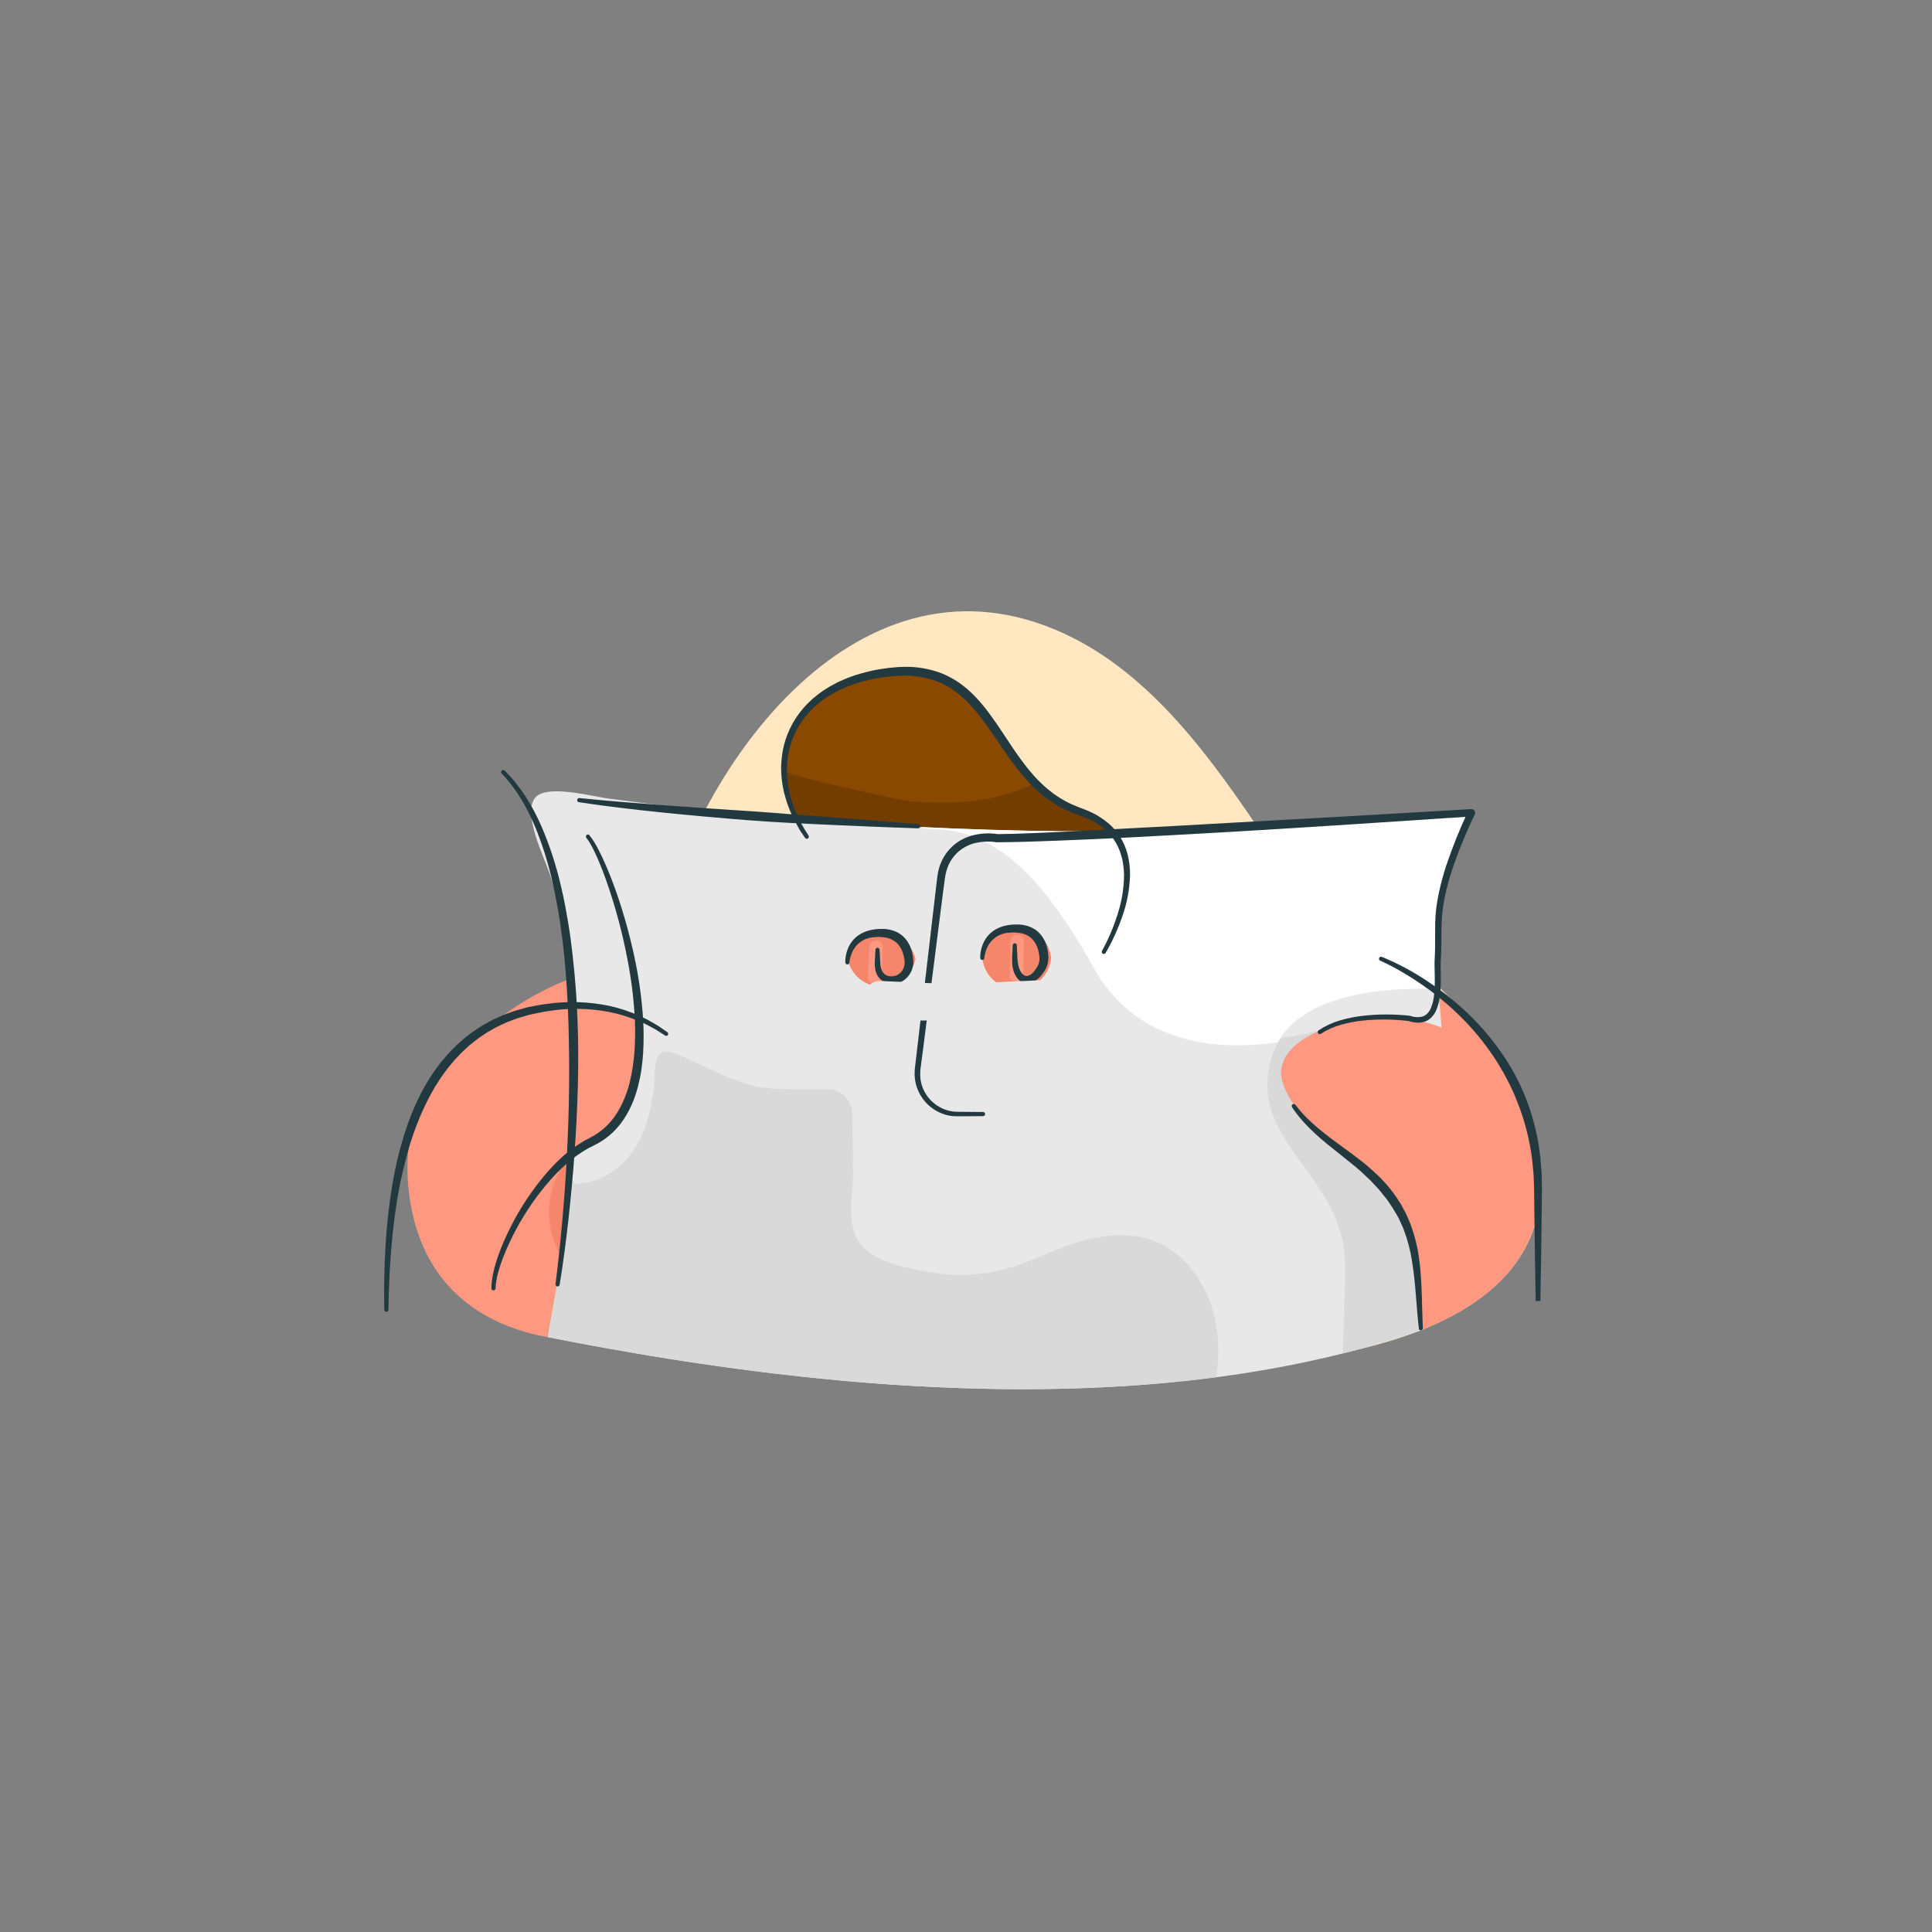 <?xml version="1.0" encoding="UTF-8"?>
<svg xmlns="http://www.w3.org/2000/svg" xmlns:xlink="http://www.w3.org/1999/xlink" width="375pt" height="375pt" viewBox="0 0 375 375" version="1.2">
<rect x="0" y="0" width="375" height="375" fill="#808080" stroke="none"/>
<defs>
<clipPath id="clip1">
  <path d="M 74.551 194 L 130 194 L 130 255 L 74.551 255 Z M 74.551 194 "/>
</clipPath>
</defs>
<g id="surface1">
<path style=" stroke:none;fill-rule:nonzero;fill:rgb(100%,59.61%,50.2%);fill-opacity:1;" d="M 90.047 203.238 C 90.047 203.238 105.637 188.148 120.184 188.148 L 120.699 198.543 Z M 90.047 203.238 "/>
<path style=" stroke:none;fill-rule:nonzero;fill:rgb(100%,90.59%,76.079%);fill-opacity:1;" d="M 295.805 242.684 C 291.961 249.496 284.996 254.492 276.121 258.062 C 275.004 258.508 273.859 258.938 272.688 259.34 C 263.984 262.34 253.75 264.156 242.957 265.109 C 236.922 265.648 230.715 265.91 224.5 265.965 L 223.324 265.965 L 223.281 265.934 C 223.246 265.914 223.215 265.895 223.176 265.879 C 223.02 265.812 222.855 265.793 222.684 265.82 C 222.66 265.82 222.637 265.805 222.613 265.82 C 222.488 265.848 222.371 265.945 222.262 265.945 C 199.371 265.945 174.355 270.293 152.531 261.234 C 123.438 249.148 121.453 208.211 127.625 181.656 C 135.469 147.871 167.102 104.691 206.617 123.008 C 223.691 130.93 235.41 147.613 245.586 162.77 C 253.609 174.703 267.734 180.945 278.129 190.492 C 288.145 199.676 295.324 209.496 297.961 220.371 C 300.152 229.383 299.168 236.727 295.805 242.684 Z M 295.805 242.684 "/>
<path style=" stroke:none;fill-rule:nonzero;fill:rgb(54.12%,28.629%,0%);fill-opacity:1;" d="M 214.531 184.113 L 148.66 184.113 L 148.66 158.551 C 151.004 158.703 153.055 158.844 155.176 158.996 C 153.461 156.074 152.508 152.922 152.32 149.535 C 151.969 141.348 157.008 132.816 172.656 130.469 C 189.648 127.906 192.027 142.891 201.078 152.055 C 203.496 154.555 206.352 156.359 209.648 157.473 C 225.398 162.801 216.344 180.887 214.531 184.113 Z M 214.531 184.113 "/>
<path style=" stroke:none;fill-rule:nonzero;fill:rgb(96.078%,52.55%,41.959%);fill-opacity:1;" d="M 89.527 229.254 L 135.125 206.621 L 116.027 255.789 Z M 89.527 229.254 "/>
<path style=" stroke:none;fill-rule:nonzero;fill:rgb(96.078%,52.55%,41.959%);fill-opacity:1;" d="M 204.051 186.004 C 204.008 186.414 203.926 186.82 203.809 187.215 C 203.691 187.609 203.539 187.992 203.352 188.359 C 203.164 188.727 202.941 189.074 202.691 189.402 C 202.441 189.73 202.16 190.031 201.855 190.309 C 201.547 190.582 201.219 190.828 200.867 191.043 C 200.516 191.258 200.148 191.441 199.762 191.59 C 199.379 191.738 198.98 191.848 198.578 191.922 C 198.172 192 197.762 192.035 197.352 192.035 C 196.938 192.035 196.527 192 196.121 191.922 C 195.719 191.848 195.32 191.738 194.938 191.59 C 194.551 191.441 194.184 191.258 193.832 191.043 C 193.48 190.828 193.152 190.582 192.844 190.309 C 192.539 190.031 192.258 189.73 192.008 189.402 C 191.758 189.074 191.535 188.727 191.348 188.359 C 191.16 187.992 191.008 187.609 190.891 187.215 C 190.773 186.82 190.691 186.414 190.648 186.004 C 190.691 185.594 190.773 185.191 190.891 184.797 C 191.008 184.398 191.16 184.02 191.348 183.652 C 191.535 183.285 191.758 182.938 192.008 182.609 C 192.258 182.281 192.539 181.98 192.844 181.703 C 193.152 181.426 193.48 181.184 193.832 180.965 C 194.184 180.75 194.551 180.57 194.938 180.422 C 195.32 180.273 195.719 180.16 196.121 180.086 C 196.527 180.012 196.938 179.973 197.352 179.973 C 197.762 179.973 198.172 180.012 198.578 180.086 C 198.98 180.16 199.379 180.273 199.762 180.422 C 200.148 180.57 200.516 180.75 200.867 180.965 C 201.219 181.184 201.547 181.426 201.855 181.703 C 202.16 181.98 202.441 182.281 202.691 182.609 C 202.941 182.938 203.164 183.285 203.352 183.652 C 203.539 184.02 203.691 184.398 203.809 184.797 C 203.926 185.191 204.008 185.594 204.051 186.004 Z M 204.051 186.004 "/>
<path style=" stroke:none;fill-rule:nonzero;fill:rgb(100%,59.61%,50.2%);fill-opacity:1;" d="M 293.352 209.027 C 287.832 198.586 278.113 191.766 272.609 188.77 C 271.145 187.973 269.824 190.215 271.297 191.016 C 276.637 193.914 277.609 201.434 281.789 205.844 C 282.945 207.051 294.133 210.512 293.352 209.027 Z M 293.352 209.027 "/>
<path style=" stroke:none;fill-rule:nonzero;fill:rgb(45.099%,23.92%,0%);fill-opacity:1;" d="M 148.531 165.59 C 153.332 168.23 159.211 167.105 164.684 166.727 C 171.184 166.273 177.699 167.02 184.195 167.516 C 191.883 168.105 199.59 168.398 207.297 168.609 C 210.141 168.684 213.094 168.73 215.676 167.547 C 216.398 167.219 217.109 166.762 217.473 166.055 C 218.059 164.934 217.57 163.539 216.848 162.5 C 213.434 157.602 205.91 157.383 201.992 152.875 C 201.773 152.555 201.48 152.328 201.113 152.199 C 200.754 152.164 200.418 152.238 200.105 152.422 C 192.766 155.742 184.445 156.277 176.523 155.48 C 174.301 155.258 152.156 150.402 152.438 149.633 C 151.535 152.125 153.785 156.766 155.008 158.961 L 148.461 158.559 L 148.504 165.578 Z M 148.531 165.59 "/>
<path style=" stroke:none;fill-rule:nonzero;fill:rgb(90.979%,90.979%,90.979%);fill-opacity:1;" d="M 278.684 199.422 C 278.617 196.738 278.57 194.062 278.574 191.402 C 278.598 179.652 279.664 168.207 284.926 157.816 C 249.605 161.352 214.219 162.254 178.762 160.531 C 158.445 159.555 138.191 157.707 117.992 154.984 C 117.02 154.852 115.355 154.496 113.516 154.18 C 109.855 153.547 105.43 153.062 103.934 154.766 C 101.297 157.762 105.625 166.445 106.688 169.555 C 110.324 180.23 111.914 191.266 112.207 202.477 C 112.707 221.391 109.52 240.754 106.293 259.523 L 108.367 259.934 L 110.387 260.324 C 112.824 260.797 115.285 261.254 117.77 261.699 L 119.43 261.992 C 121.148 262.301 122.879 262.598 124.617 262.891 L 126.121 263.141 C 131.121 263.977 136.172 264.742 141.277 265.441 L 141.711 265.5 L 143.141 265.695 C 145.438 266.004 147.738 266.297 150.043 266.574 C 153.508 266.992 156.984 267.367 160.473 267.707 C 165.629 268.211 170.805 268.621 176 268.938 C 179.621 269.156 183.242 269.328 186.863 269.445 C 203.504 269.992 220.094 269.422 236.105 267.32 C 240.605 266.734 245.062 266.016 249.465 265.168 C 253.227 264.445 256.945 263.625 260.617 262.711 C 265.996 261.367 271.258 259.797 276.41 258.004 C 275.191 254.016 276.156 250.109 277.504 246.191 C 278.066 244.539 278.699 242.887 279.262 241.223 C 282.625 231.328 281 221.539 279.715 211.312 C 279.168 207.367 278.824 203.406 278.684 199.422 Z M 197.348 193.613 C 196.906 193.617 196.465 193.57 196.031 193.484 C 195.598 193.398 195.172 193.27 194.762 193.102 C 194.355 192.93 193.965 192.723 193.594 192.477 C 193.227 192.23 192.887 191.949 192.57 191.633 C 192.258 191.32 191.977 190.98 191.73 190.609 C 191.484 190.238 191.277 189.852 191.105 189.438 C 190.938 189.027 190.809 188.605 190.723 188.172 C 190.637 187.734 190.594 187.293 190.594 186.852 C 190.594 186.566 190.613 186.285 190.648 186.004 C 190.691 185.594 190.773 185.191 190.891 184.797 C 191.008 184.398 191.16 184.02 191.348 183.652 C 191.535 183.285 191.758 182.938 192.008 182.609 C 192.258 182.281 192.539 181.98 192.844 181.703 C 193.152 181.426 193.48 181.184 193.832 180.965 C 194.184 180.75 194.551 180.57 194.938 180.422 C 195.32 180.273 195.719 180.16 196.121 180.086 C 196.527 180.012 196.938 179.973 197.352 179.973 C 197.762 179.973 198.172 180.012 198.578 180.086 C 198.98 180.16 199.379 180.273 199.762 180.422 C 200.148 180.57 200.516 180.75 200.867 180.965 C 201.219 181.184 201.547 181.426 201.855 181.703 C 202.16 181.98 202.441 182.281 202.691 182.609 C 202.941 182.938 203.164 183.285 203.352 183.652 C 203.539 184.02 203.691 184.398 203.809 184.797 C 203.926 185.191 204.008 185.594 204.051 186.004 C 204.086 186.285 204.105 186.566 204.105 186.852 C 204.105 187.293 204.062 187.734 203.977 188.172 C 203.891 188.605 203.762 189.027 203.594 189.438 C 203.422 189.852 203.215 190.238 202.969 190.609 C 202.723 190.98 202.441 191.32 202.129 191.633 C 201.812 191.949 201.473 192.23 201.105 192.477 C 200.734 192.723 200.344 192.93 199.938 193.102 C 199.527 193.27 199.102 193.398 198.668 193.484 C 198.234 193.57 197.793 193.617 197.348 193.613 Z M 197.348 193.613 "/>
<path style=" stroke:none;fill-rule:nonzero;fill:rgb(85.1%,85.1%,85.1%);fill-opacity:1;" d="M 236.098 267.316 C 220.082 269.422 203.492 269.992 186.855 269.445 C 183.234 269.324 179.609 269.156 175.984 268.934 C 170.801 268.621 165.652 268.207 160.457 267.703 C 157.078 267.363 153.496 266.984 150.031 266.57 C 147.727 266.297 145.426 266.004 143.137 265.691 L 141.703 265.5 L 141.273 265.441 C 136.176 264.738 131.121 263.973 126.117 263.141 L 124.613 262.887 C 122.875 262.598 121.148 262.297 119.426 261.988 L 117.766 261.695 C 115.285 261.254 112.824 260.793 110.383 260.316 L 108.363 259.926 L 106.289 259.512 C 109.512 240.738 112.703 221.375 112.203 202.465 L 120.453 199.191 C 118.848 198.152 120.383 195.566 122.082 196.551 C 126.281 198.965 130.273 201.68 134.059 204.703 C 136.695 206.848 139.812 208.285 142.965 209.656 C 146.551 211.219 149.703 211.395 153.512 211.395 L 160.664 211.395 C 160.977 211.398 161.289 211.434 161.594 211.5 C 161.902 211.562 162.203 211.656 162.492 211.781 C 162.781 211.902 163.055 212.055 163.316 212.23 C 163.574 212.406 163.816 212.605 164.035 212.832 C 164.258 213.055 164.457 213.297 164.629 213.559 C 164.805 213.82 164.953 214.098 165.074 214.387 C 165.195 214.676 165.285 214.977 165.348 215.285 C 165.414 215.594 165.445 215.902 165.449 216.219 C 165.488 220.078 165.531 223.977 165.57 227.832 C 165.613 231.977 164.133 237.355 166.785 241.109 C 169.695 245.215 176.773 246.301 181.371 247.059 C 188.383 248.219 195.047 246.871 201.477 244.07 C 207.656 241.379 214.492 238.773 221.375 240.109 C 228.762 241.547 233.762 248.047 235.59 255.043 C 236.641 259.102 236.645 263.223 236.098 267.316 Z M 236.098 267.316 "/>
<path style=" stroke:none;fill-rule:nonzero;fill:rgb(100%,100%,100%);fill-opacity:1;" d="M 278.684 199.422 C 278.824 203.406 279.168 207.375 279.711 211.324 L 254.844 200.762 C 251.855 201.66 248.805 202.27 245.699 202.59 C 235.832 203.668 220.445 202.59 212.281 187.836 C 199.648 165.016 189.766 160.891 180.152 160.891 C 179.652 160.914 179.188 160.797 178.762 160.535 C 214.219 162.258 249.605 161.352 284.926 157.82 C 279.652 168.211 278.598 179.652 278.574 191.406 C 278.574 192.125 278.574 192.844 278.574 193.562 C 278.574 194.215 278.582 194.863 278.598 195.512 C 278.598 196.164 278.617 196.816 278.633 197.469 C 278.648 198.117 278.668 198.762 278.684 199.422 Z M 278.684 199.422 "/>
<path style=" stroke:none;fill-rule:nonzero;fill:rgb(90.979%,90.979%,90.979%);fill-opacity:1;" d="M 204.105 186.852 C 204.098 187.289 204.047 187.723 203.953 188.148 C 203.859 188.578 203.727 188.992 203.551 189.395 C 203.379 189.797 203.168 190.18 202.918 190.539 C 202.672 190.902 202.391 191.234 202.078 191.543 C 201.766 191.848 201.426 192.121 201.062 192.363 C 200.695 192.605 200.309 192.809 199.902 192.973 C 199.5 193.137 199.082 193.262 198.652 193.348 C 198.223 193.434 197.789 193.473 197.352 193.473 C 196.914 193.473 196.48 193.434 196.051 193.348 C 195.621 193.262 195.203 193.137 194.797 192.973 C 194.395 192.809 194.008 192.605 193.641 192.363 C 193.277 192.121 192.938 191.848 192.625 191.543 C 192.312 191.234 192.031 190.902 191.781 190.539 C 191.535 190.18 191.324 189.797 191.148 189.395 C 190.977 188.992 190.844 188.578 190.75 188.148 C 190.656 187.723 190.605 187.289 190.598 186.852 C 190.598 186.566 190.613 186.285 190.652 186.004 C 190.695 186.414 190.777 186.82 190.895 187.215 C 191.012 187.609 191.164 187.992 191.352 188.359 C 191.539 188.727 191.758 189.074 192.012 189.402 C 192.262 189.73 192.539 190.031 192.848 190.309 C 193.152 190.582 193.484 190.828 193.836 191.043 C 194.188 191.258 194.555 191.441 194.941 191.59 C 195.324 191.738 195.719 191.848 196.125 191.922 C 196.531 192 196.941 192.035 197.352 192.035 C 197.766 192.035 198.172 192 198.578 191.922 C 198.984 191.848 199.379 191.738 199.766 191.59 C 200.148 191.441 200.52 191.258 200.871 191.043 C 201.223 190.828 201.551 190.582 201.859 190.309 C 202.164 190.031 202.441 189.73 202.695 189.402 C 202.945 189.074 203.164 188.727 203.352 188.359 C 203.539 187.992 203.695 187.609 203.812 187.215 C 203.93 186.82 204.008 186.414 204.055 186.004 C 204.09 186.285 204.105 186.566 204.105 186.852 Z M 204.105 186.852 "/>
<path style=" stroke:none;fill-rule:nonzero;fill:rgb(96.078%,52.55%,41.959%);fill-opacity:1;" d="M 177.711 186.203 C 177.547 186.957 177.262 187.664 176.859 188.32 C 176.453 188.98 175.949 189.551 175.352 190.035 C 174.75 190.52 174.086 190.891 173.359 191.148 C 172.629 191.406 171.879 191.535 171.109 191.535 C 170.336 191.535 169.586 191.406 168.859 191.148 C 168.133 190.891 167.469 190.52 166.867 190.035 C 166.266 189.551 165.766 188.98 165.359 188.32 C 164.953 187.664 164.672 186.957 164.508 186.203 C 164.672 185.445 164.953 184.738 165.359 184.082 C 165.766 183.426 166.266 182.852 166.867 182.367 C 167.469 181.883 168.133 181.512 168.859 181.254 C 169.586 180.996 170.336 180.867 171.109 180.867 C 171.879 180.867 172.629 180.996 173.359 181.254 C 174.086 181.512 174.75 181.883 175.352 182.367 C 175.949 182.852 176.453 183.426 176.859 184.082 C 177.262 184.738 177.547 185.445 177.711 186.203 Z M 177.711 186.203 "/>
<path style=" stroke:none;fill-rule:nonzero;fill:rgb(85.1%,85.1%,85.1%);fill-opacity:1;" d="M 276.398 258 C 271.254 259.801 265.988 261.367 260.605 262.707 C 260.898 256.84 261.074 249.969 261.074 245.656 C 261.074 228.105 242.152 221.871 246.719 205.688 C 247.137 204.168 247.77 202.742 248.609 201.406 C 251.098 201.152 253.539 200.66 255.934 199.941 L 275.859 208.41 C 276.891 216.605 278.203 224.453 275.496 232.383 C 274.809 234.395 275.926 240.094 277.492 246.188 C 276.145 250.109 275.184 254.012 276.398 258 Z M 276.398 258 "/>
<path style=" stroke:none;fill-rule:nonzero;fill:rgb(90.979%,90.979%,90.979%);fill-opacity:1;" d="M 280.492 209.484 C 277.281 209.625 267.547 204.879 264.516 203.594 C 263.117 203.004 257.406 199.457 255.93 199.941 C 253.535 200.664 251.094 201.152 248.605 201.41 C 255.344 190.762 277.078 191.836 279.203 192.055 C 279.211 192.059 280.551 208.117 280.492 209.484 Z M 280.492 209.484 "/>
<path style=" stroke:none;fill-rule:nonzero;fill:rgb(100%,59.61%,50.2%);fill-opacity:1;" d="M 168.75 183.859 L 168.457 189.582 C 168.379 191.254 170.977 191.25 171.055 189.582 L 171.328 183.859 C 171.418 182.188 168.824 182.188 168.75 183.859 Z M 168.75 183.859 "/>
<path style=" stroke:none;fill-rule:nonzero;fill:rgb(100%,59.61%,50.2%);fill-opacity:1;" d="M 196.141 182.703 C 196.086 184.914 196.031 187.125 195.977 189.336 C 195.934 191.012 198.531 191.012 198.574 189.336 L 198.742 182.703 C 198.781 181.012 196.184 181.016 196.141 182.703 Z M 196.141 182.703 "/>
<path style=" stroke:none;fill-rule:nonzero;fill:rgb(90.979%,90.979%,90.979%);fill-opacity:1;" d="M 140.277 205.797 L 134.711 203.266 C 134.707 203.18 134.695 203.094 134.676 203.008 C 134.148 200.449 133.359 197.703 131.375 195.875 C 129.52 194.168 126.688 193.305 124.344 194.504 C 122.418 195.488 121.258 197.855 122.176 199.848 L 111.332 209.957 C 111.238 216.504 110.91 222.754 110.496 228.266 L 111.496 229.77 C 116.891 229.77 121.457 226.293 123.945 221.656 C 125.754 218.305 126.531 214.582 126.922 210.824 C 127.293 207.266 126.441 202.441 131.516 204.664 C 134.016 205.754 139.445 208.273 141.93 209.406 C 143.434 210.086 141.793 206.488 140.277 205.797 Z M 140.277 205.797 "/>
<path style=" stroke:none;fill-rule:nonzero;fill:rgb(100%,59.61%,50.2%);fill-opacity:1;" d="M 296.348 241.609 C 296.168 241.965 295.992 242.324 295.805 242.68 C 291.961 249.496 284.996 254.488 276.121 258.059 C 275.602 254.711 275.105 251.266 275.035 249.934 C 274.656 242.664 273.43 238.098 269.707 232.242 C 266.156 226.652 260.172 223.82 255.43 219.477 C 252.871 217.129 248.105 211.348 248.691 207.492 C 249.457 202.613 255.246 200.238 259.344 198.867 C 275.055 193.586 293.059 202.477 297.434 218.684 C 299.473 226.238 299.93 234.418 296.348 241.609 Z M 296.348 241.609 "/>
<path style=" stroke:none;fill-rule:nonzero;fill:rgb(100%,59.61%,50.2%);fill-opacity:1;" d="M 113.691 222.426 C 112.859 222.848 112.086 223.359 111.379 223.961 C 105.906 228.598 105.168 237.727 108.957 243.988 C 108.199 248.922 107.289 254.105 106.223 259.535 C 96.363 257.742 82.723 251.879 79.652 233.426 C 75.633 209.281 93.57 194.793 111.98 195.156 C 116.293 195.238 120.434 196.121 124.406 197.797 C 124.406 197.797 125.297 216.551 113.691 222.426 Z M 113.691 222.426 "/>
<path style=" stroke:none;fill-rule:nonzero;fill:rgb(90.979%,90.979%,90.979%);fill-opacity:1;" d="M 177.863 187.629 C 177.875 188.082 177.84 188.527 177.758 188.969 C 177.68 189.414 177.559 189.844 177.391 190.262 C 177.227 190.68 177.02 191.078 176.777 191.457 C 176.531 191.832 176.25 192.184 175.938 192.504 C 175.621 192.828 175.281 193.113 174.906 193.367 C 174.535 193.621 174.145 193.832 173.727 194.008 C 173.312 194.184 172.887 194.312 172.445 194.402 C 172.004 194.492 171.559 194.535 171.109 194.535 C 170.66 194.535 170.215 194.492 169.773 194.402 C 169.332 194.312 168.906 194.184 168.492 194.008 C 168.078 193.832 167.684 193.621 167.312 193.367 C 166.941 193.113 166.598 192.828 166.281 192.504 C 165.969 192.184 165.688 191.832 165.445 191.457 C 165.199 191.078 164.992 190.68 164.828 190.262 C 164.664 189.844 164.539 189.414 164.461 188.969 C 164.379 188.527 164.344 188.082 164.355 187.629 C 164.355 187.148 164.406 186.672 164.508 186.199 C 164.672 186.953 164.953 187.66 165.359 188.316 C 165.766 188.977 166.266 189.547 166.867 190.031 C 167.469 190.52 168.133 190.891 168.859 191.148 C 169.586 191.402 170.336 191.531 171.109 191.531 C 171.879 191.531 172.629 191.402 173.359 191.148 C 174.086 190.891 174.75 190.52 175.352 190.031 C 175.949 189.547 176.453 188.977 176.859 188.316 C 177.262 187.66 177.547 186.953 177.711 186.199 C 177.812 186.672 177.867 187.148 177.863 187.629 Z M 177.863 187.629 "/>
<path style=" stroke:none;fill-rule:nonzero;fill:rgb(13.73%,22.35%,25.099%);fill-opacity:1;" d="M 255.906 200.012 C 257.191 199.148 258.578 198.504 260.062 198.07 C 261.523 197.637 263.008 197.336 264.523 197.168 C 266.027 196.992 267.535 196.906 269.047 196.91 C 270.562 196.906 272.074 196.984 273.578 197.148 L 273.652 197.16 L 273.668 197.16 C 274.465 197.457 275.281 197.5 276.109 197.301 C 276.84 197.078 277.379 196.457 277.727 195.688 C 278.062 194.871 278.273 194.02 278.355 193.137 C 278.453 192.227 278.5 191.312 278.496 190.398 C 278.496 189.473 278.465 188.547 278.445 187.598 L 278.445 186.879 C 278.445 186.879 278.445 186.367 278.473 186.145 C 278.5 185.684 278.52 185.223 278.531 184.762 C 278.582 182.91 278.531 181.035 278.57 179.133 C 278.598 178.184 278.656 177.227 278.773 176.27 C 278.891 175.316 279.066 174.383 279.25 173.445 C 279.645 171.586 280.141 169.754 280.734 167.949 C 281.941 164.363 283.352 160.863 284.973 157.445 L 285.656 158.469 L 262.648 159.988 C 254.98 160.473 247.312 160.984 239.641 161.422 C 231.969 161.859 224.293 162.301 216.617 162.676 L 210.855 162.938 C 208.938 163.023 207.016 163.109 205.094 163.176 C 203.172 163.242 201.25 163.324 199.324 163.375 C 198.359 163.398 197.402 163.441 196.434 163.449 L 193.539 163.484 L 193.438 163.484 C 192.07 163.266 190.711 163.309 189.363 163.617 C 188.703 163.766 188.078 163.996 187.48 164.312 C 186.887 164.625 186.34 165.016 185.848 165.473 C 185.355 165.934 184.934 166.453 184.578 167.023 C 184.223 167.598 183.949 168.207 183.758 168.855 L 183.625 169.344 L 183.559 169.59 L 183.516 169.844 L 183.426 170.344 C 183.398 170.52 183.379 170.707 183.352 170.887 L 183.059 173.078 L 180.832 190.574 L 179.719 199.32 L 179.164 203.695 L 178.871 205.883 L 178.66 207.523 L 178.625 208.035 C 178.535 209.441 178.828 210.762 179.504 212 C 179.59 212.148 179.684 212.293 179.777 212.441 L 179.914 212.66 C 179.965 212.73 180.02 212.797 180.07 212.867 L 180.391 213.273 L 180.75 213.645 L 180.926 213.832 L 181.125 213.996 C 181.254 214.109 181.383 214.223 181.52 214.328 C 181.801 214.535 182.094 214.719 182.398 214.887 C 183.004 215.227 183.645 215.473 184.324 215.629 L 184.832 215.719 C 184.918 215.719 185.004 215.75 185.086 215.758 L 185.348 215.773 L 185.867 215.805 L 186.418 215.805 L 190.812 215.836 C 190.922 215.836 191.02 215.875 191.098 215.957 C 191.176 216.035 191.215 216.129 191.215 216.238 C 191.215 216.352 191.176 216.445 191.098 216.523 C 191.02 216.602 190.922 216.641 190.812 216.641 L 186.418 216.672 L 185.867 216.672 L 185.281 216.648 L 184.988 216.648 C 184.891 216.648 184.797 216.617 184.695 216.605 L 184.109 216.516 C 183.344 216.352 182.617 216.086 181.926 215.715 C 181.582 215.531 181.254 215.324 180.938 215.098 C 180.781 214.98 180.645 214.852 180.48 214.73 L 180.258 214.547 L 180.047 214.34 L 179.637 213.926 L 179.273 213.469 C 179.211 213.395 179.148 213.32 179.09 213.242 L 178.93 212.996 C 178.824 212.832 178.711 212.668 178.617 212.5 C 177.82 211.102 177.461 209.602 177.535 207.992 L 177.57 207.406 L 177.637 206.859 L 177.766 205.762 L 178.02 203.574 L 178.535 199.195 L 179.559 190.434 L 181.609 172.914 L 181.863 170.727 C 181.887 170.543 181.902 170.367 181.934 170.176 L 182.074 169.297 L 182.148 169 L 182.297 168.414 C 182.523 167.641 182.848 166.906 183.27 166.219 C 183.688 165.531 184.191 164.906 184.777 164.352 C 185.363 163.797 186.012 163.328 186.723 162.949 C 187.434 162.566 188.18 162.285 188.969 162.102 C 190.516 161.73 192.078 161.66 193.656 161.902 L 193.543 161.902 L 196.406 161.848 C 197.359 161.848 198.32 161.781 199.277 161.75 C 201.195 161.684 203.109 161.602 205.027 161.508 C 206.941 161.418 208.863 161.328 210.777 161.215 L 216.531 160.922 C 224.199 160.531 231.871 160.113 239.543 159.668 L 262.555 158.387 L 285.566 157.047 C 285.762 157.035 285.938 157.094 286.082 157.227 C 286.23 157.359 286.312 157.523 286.32 157.723 C 286.328 157.844 286.305 157.957 286.254 158.066 C 284.633 161.422 283.215 164.863 282 168.387 C 281.406 170.141 280.91 171.922 280.512 173.73 C 280.324 174.633 280.152 175.543 280.035 176.449 C 279.914 177.352 279.852 178.266 279.82 179.191 C 279.754 181.039 279.801 182.918 279.734 184.812 C 279.719 185.289 279.695 185.766 279.66 186.238 C 279.645 186.484 279.637 186.676 279.633 186.91 C 279.629 187.145 279.633 187.363 279.633 187.594 C 279.633 188.523 279.672 189.469 279.66 190.422 C 279.664 191.383 279.605 192.34 279.488 193.297 C 279.383 194.293 279.129 195.25 278.73 196.172 C 278.512 196.66 278.211 197.098 277.836 197.48 C 277.441 197.891 276.973 198.176 276.426 198.34 C 276.297 198.383 276.164 198.414 276.027 198.434 C 275.895 198.465 275.762 198.484 275.625 198.488 C 275.488 198.488 275.359 198.504 275.223 198.504 L 274.832 198.48 C 274.703 198.473 274.574 198.457 274.449 198.43 L 274.07 198.363 C 273.824 198.305 273.59 198.23 273.344 198.164 L 273.438 198.184 C 271.977 198.004 270.512 197.906 269.039 197.891 C 267.566 197.867 266.094 197.934 264.625 198.082 C 263.164 198.227 261.723 198.5 260.309 198.898 C 258.902 199.285 257.582 199.875 256.355 200.672 C 256.266 200.723 256.168 200.734 256.07 200.711 C 255.969 200.688 255.887 200.629 255.828 200.543 C 255.77 200.457 255.75 200.363 255.766 200.262 C 255.781 200.156 255.828 200.074 255.91 200.008 Z M 255.906 200.012 "/>
<path style=" stroke:none;fill-rule:nonzero;fill:rgb(13.73%,22.35%,25.099%);fill-opacity:1;" d="M 275.402 257.898 C 275.148 255.715 275 253.52 274.816 251.344 C 274.633 249.168 274.445 247 274.086 244.891 C 273.773 242.766 273.234 240.703 272.473 238.695 L 272.336 238.324 C 272.289 238.199 272.227 238.082 272.172 237.961 L 271.84 237.238 L 271.512 236.516 C 271.395 236.277 271.254 236.055 271.125 235.824 L 270.715 235.137 C 270.59 234.902 270.453 234.676 270.305 234.457 L 269.426 233.145 C 269.355 233.035 269.281 232.922 269.203 232.812 L 268.957 232.508 L 268.457 231.887 C 268.141 231.461 267.801 231.055 267.441 230.664 C 267.082 230.273 266.711 229.891 266.355 229.492 L 266.086 229.195 L 265.793 228.922 L 265.207 228.371 C 264.816 228.008 264.434 227.637 264.035 227.277 C 263.641 226.914 263.219 226.574 262.801 226.23 C 261.965 225.543 261.113 224.859 260.254 224.18 C 258.539 222.824 256.801 221.457 255.172 219.949 C 254.352 219.195 253.57 218.402 252.828 217.566 C 252.09 216.73 251.41 215.844 250.789 214.914 C 250.727 214.824 250.703 214.723 250.723 214.613 C 250.742 214.504 250.797 214.418 250.887 214.352 C 250.977 214.289 251.074 214.266 251.184 214.285 C 251.293 214.301 251.383 214.355 251.445 214.445 C 252.094 215.305 252.793 216.117 253.547 216.883 C 254.312 217.637 255.098 218.371 255.93 219.062 C 257.59 220.441 259.344 221.723 261.113 223.012 C 261.992 223.656 262.891 224.301 263.754 224.98 C 264.191 225.312 264.633 225.664 265.059 226.008 C 265.488 226.355 265.898 226.746 266.32 227.113 C 268.031 228.594 269.539 230.254 270.844 232.098 L 271.781 233.516 C 271.934 233.754 272.074 234 272.199 234.254 L 272.598 235.004 C 272.727 235.258 272.871 235.5 272.992 235.762 L 273.324 236.539 L 273.66 237.32 C 273.711 237.453 273.773 237.578 273.82 237.711 L 273.953 238.113 C 274.711 240.234 275.223 242.414 275.488 244.652 C 276.062 249.078 275.957 253.453 276.18 257.82 C 276.18 257.926 276.141 258.016 276.07 258.094 C 276 258.168 275.914 258.211 275.812 258.219 C 275.707 258.23 275.613 258.203 275.531 258.137 C 275.449 258.074 275.398 257.992 275.383 257.887 Z M 275.402 257.898 "/>
<path style=" stroke:none;fill-rule:nonzero;fill:rgb(13.73%,22.35%,25.099%);fill-opacity:1;" d="M 112.492 154.91 C 115.23 155.184 117.965 155.434 120.699 155.66 C 123.434 155.883 126.168 156.098 128.902 156.301 L 137.125 156.887 L 145.355 157.43 L 147.406 157.57 L 149.457 157.723 C 150.828 157.816 152.199 157.93 153.559 158.043 C 156.297 158.266 159.039 158.445 161.781 158.66 C 167.266 159.07 172.746 159.508 178.227 159.977 C 178.34 159.984 178.43 160.027 178.504 160.113 C 178.578 160.195 178.613 160.293 178.605 160.402 C 178.602 160.516 178.555 160.605 178.473 160.68 C 178.391 160.754 178.293 160.789 178.18 160.781 C 172.684 160.602 167.184 160.379 161.688 160.125 C 156.188 159.883 150.691 159.629 145.203 159.203 C 142.457 159 139.715 158.75 136.973 158.508 C 134.23 158.266 131.492 158.008 128.754 157.727 C 126.012 157.445 123.277 157.141 120.547 156.816 C 117.82 156.496 115.082 156.129 112.344 155.703 C 112.242 155.684 112.16 155.629 112.098 155.543 C 112.039 155.457 112.016 155.363 112.027 155.258 C 112.039 155.152 112.086 155.066 112.168 155 C 112.25 154.934 112.344 154.902 112.445 154.91 Z M 112.492 154.91 "/>
<path style=" stroke:none;fill-rule:nonzero;fill:rgb(13.73%,22.35%,25.099%);fill-opacity:1;" d="M 97.93 149.551 C 101.039 152.598 103.32 156.375 105.066 160.312 C 106.77 164.285 108.09 168.383 109.023 172.605 C 109.512 174.699 109.902 176.812 110.258 178.934 C 110.617 181.055 110.902 183.184 111.137 185.316 C 111.371 187.449 111.586 189.586 111.742 191.727 C 111.828 192.797 111.887 193.863 111.953 194.934 C 112.023 196.008 112.062 197.078 112.098 198.164 C 112.133 199.246 112.168 200.305 112.199 201.391 C 112.227 202.477 112.23 203.535 112.23 204.617 C 112.246 206.758 112.207 208.902 112.152 211.043 C 112.035 215.328 111.824 219.602 111.512 223.871 C 111.203 228.141 110.812 232.402 110.34 236.656 C 109.871 240.91 109.316 245.145 108.625 249.375 C 108.605 249.48 108.551 249.566 108.465 249.629 C 108.375 249.691 108.277 249.715 108.172 249.699 C 108.066 249.684 107.977 249.633 107.91 249.551 C 107.848 249.465 107.816 249.367 107.828 249.262 C 108.883 240.809 109.633 232.301 110.062 223.789 C 110.27 219.535 110.414 215.281 110.457 211.02 C 110.5 206.758 110.457 202.512 110.324 198.258 C 110.047 189.75 109.355 181.262 107.613 172.961 C 106.789 168.789 105.586 164.73 103.996 160.789 C 102.395 156.895 100.289 153.16 97.371 150.133 C 97.297 150.055 97.266 149.961 97.266 149.852 C 97.27 149.746 97.309 149.656 97.387 149.578 C 97.461 149.504 97.551 149.465 97.66 149.461 C 97.766 149.461 97.859 149.496 97.938 149.566 Z M 97.93 149.551 "/>
<path style=" stroke:none;fill-rule:nonzero;fill:rgb(13.73%,22.35%,25.099%);fill-opacity:1;" d="M 114.383 162.105 C 114.734 162.52 115.047 162.961 115.324 163.43 C 115.617 163.879 115.859 164.344 116.105 164.809 C 116.598 165.738 117.039 166.688 117.461 167.645 C 118.301 169.559 119.047 171.512 119.738 173.48 C 121.094 177.438 122.215 181.457 123.098 185.543 C 123.992 189.641 124.574 193.789 124.836 197.977 C 124.957 200.082 124.957 202.191 124.836 204.297 C 124.781 205.352 124.664 206.41 124.52 207.461 C 124.375 208.516 124.16 209.562 123.906 210.602 C 123.641 211.645 123.316 212.668 122.93 213.676 C 122.527 214.688 122.047 215.656 121.484 216.59 C 120.344 218.516 118.848 220.102 116.996 221.352 C 116.535 221.656 116.059 221.93 115.566 222.18 L 114.203 222.875 C 113.328 223.363 112.492 223.902 111.688 224.5 C 110.074 225.723 108.582 227.086 107.219 228.586 C 104.469 231.645 102.125 234.984 100.188 238.609 C 99.211 240.414 98.352 242.273 97.613 244.184 C 97.242 245.137 96.926 246.105 96.664 247.094 C 96.395 248.062 96.234 249.051 96.184 250.059 C 96.184 250.168 96.145 250.266 96.066 250.344 C 95.988 250.422 95.891 250.461 95.781 250.461 C 95.672 250.461 95.574 250.422 95.496 250.344 C 95.418 250.266 95.379 250.168 95.379 250.059 C 95.395 248.984 95.531 247.922 95.785 246.879 C 96.02 245.848 96.312 244.836 96.664 243.844 C 97.004 242.848 97.391 241.867 97.812 240.91 C 98.234 239.949 98.691 239 99.156 238.062 C 101.062 234.293 103.395 230.809 106.152 227.609 C 106.504 227.219 106.848 226.816 107.219 226.438 L 107.77 225.852 L 108.344 225.297 C 108.719 224.922 109.125 224.578 109.516 224.215 C 109.902 223.855 110.324 223.527 110.758 223.207 C 111.609 222.551 112.5 221.953 113.434 221.414 L 114.824 220.676 C 115.254 220.449 115.668 220.199 116.07 219.926 C 117.688 218.785 118.992 217.359 119.992 215.652 C 120.992 213.918 121.73 212.082 122.211 210.141 C 123.188 206.234 123.383 202.117 123.234 198.031 C 123.027 193.922 122.52 189.848 121.711 185.809 C 120.926 181.758 119.906 177.762 118.648 173.832 C 118.02 171.867 117.348 169.918 116.574 168.008 C 116.188 167.055 115.781 166.109 115.332 165.191 C 115.109 164.734 114.875 164.277 114.621 163.84 C 114.383 163.406 114.105 162.996 113.797 162.605 C 113.738 162.52 113.711 162.426 113.727 162.324 C 113.738 162.219 113.785 162.133 113.863 162.066 C 113.941 161.996 114.035 161.965 114.141 161.969 C 114.246 161.973 114.332 162.012 114.406 162.086 Z M 114.383 162.105 "/>
<path style=" stroke:none;fill-rule:nonzero;fill:rgb(13.73%,22.35%,25.099%);fill-opacity:1;" d="M 197.363 183.469 C 197.398 184.141 197.43 184.812 197.457 185.484 L 197.48 185.992 C 197.48 186.156 197.5 186.309 197.516 186.465 C 197.547 186.773 197.598 187.082 197.668 187.383 C 197.777 187.957 198.012 188.477 198.363 188.941 C 198.508 189.129 198.691 189.27 198.906 189.367 C 199.094 189.449 199.289 189.465 199.492 189.422 C 199.98 189.262 200.379 188.98 200.688 188.57 C 200.879 188.344 201.055 188.105 201.211 187.852 C 201.289 187.734 201.359 187.609 201.426 187.484 C 201.484 187.363 201.539 187.242 201.582 187.117 C 201.672 186.863 201.73 186.605 201.754 186.34 C 201.762 186.207 201.762 186.074 201.754 185.941 L 201.754 185.742 L 201.727 185.52 C 201.656 184.926 201.516 184.348 201.305 183.789 C 201.102 183.266 200.816 182.793 200.445 182.367 C 200.074 181.961 199.633 181.648 199.125 181.43 L 198.934 181.344 C 198.867 181.316 198.801 181.301 198.73 181.277 C 198.594 181.242 198.461 181.188 198.316 181.156 C 198.027 181.094 197.734 181.051 197.438 181.027 C 196.824 180.965 196.215 180.977 195.602 181.059 C 194.375 181.191 193.332 181.707 192.484 182.609 C 192.074 183.062 191.75 183.578 191.52 184.145 C 191.277 184.723 191.125 185.32 191.062 185.941 L 191.062 185.973 C 191.051 186.078 191.004 186.164 190.926 186.23 C 190.848 186.301 190.754 186.332 190.648 186.328 C 190.547 186.328 190.457 186.289 190.383 186.215 C 190.305 186.141 190.266 186.051 190.262 185.945 C 190.254 185.582 190.277 185.219 190.332 184.855 C 190.387 184.5 190.465 184.148 190.574 183.801 C 190.789 183.09 191.125 182.438 191.582 181.848 C 192.047 181.242 192.613 180.754 193.281 180.383 C 193.934 180.016 194.633 179.762 195.367 179.621 C 195.727 179.551 196.09 179.5 196.453 179.469 L 196.996 179.438 L 197.547 179.438 C 197.922 179.445 198.293 179.484 198.664 179.547 C 198.852 179.578 199.035 179.633 199.223 179.676 C 199.316 179.699 199.41 179.723 199.516 179.75 L 199.789 179.855 C 200.555 180.129 201.219 180.562 201.777 181.152 C 201.91 181.301 202.035 181.445 202.164 181.609 C 202.293 181.773 202.387 181.938 202.496 182.102 C 202.609 182.266 202.684 182.445 202.773 182.621 C 202.863 182.793 202.922 182.977 203 183.152 C 203.258 183.859 203.414 184.59 203.469 185.344 L 203.492 185.621 L 203.492 185.914 C 203.488 186.117 203.477 186.32 203.449 186.523 C 203.395 186.926 203.293 187.316 203.141 187.695 C 203.066 187.883 202.977 188.066 202.879 188.242 C 202.777 188.418 202.66 188.594 202.562 188.73 C 202.348 189.043 202.109 189.336 201.852 189.609 C 201.574 189.902 201.27 190.152 200.934 190.371 C 200.559 190.613 200.148 190.766 199.707 190.828 C 199.219 190.895 198.758 190.812 198.324 190.586 C 197.926 190.379 197.602 190.09 197.344 189.723 C 196.906 189.074 196.633 188.363 196.527 187.586 C 196.477 187.227 196.449 186.867 196.445 186.508 L 196.445 185.977 L 196.469 185.473 C 196.496 184.801 196.531 184.129 196.566 183.457 C 196.574 183.352 196.617 183.266 196.695 183.195 C 196.773 183.125 196.863 183.09 196.969 183.09 C 197.07 183.09 197.16 183.125 197.238 183.195 C 197.316 183.266 197.359 183.352 197.367 183.457 Z M 197.363 183.469 "/>
<path style=" stroke:none;fill-rule:nonzero;fill:rgb(13.73%,22.35%,25.099%);fill-opacity:1;" d="M 170.73 184.328 C 170.77 184.984 170.801 185.641 170.828 186.293 C 170.844 186.621 170.852 186.957 170.883 187.238 C 170.914 187.523 170.977 187.805 171.066 188.078 C 171.203 188.586 171.5 188.977 171.945 189.25 C 172.164 189.371 172.395 189.445 172.645 189.477 C 172.902 189.512 173.164 189.512 173.422 189.477 C 173.93 189.402 174.371 189.191 174.742 188.836 C 174.926 188.664 175.082 188.469 175.207 188.25 C 175.336 188.027 175.434 187.797 175.5 187.547 C 175.566 187.305 175.598 187.059 175.594 186.805 C 175.582 186.523 175.551 186.246 175.496 185.969 C 175.402 185.402 175.234 184.855 174.992 184.328 C 174.762 183.84 174.453 183.406 174.062 183.031 C 173.664 182.668 173.215 182.391 172.711 182.199 C 172.445 182.105 172.172 182.035 171.898 181.984 C 171.754 181.953 171.613 181.93 171.469 181.914 L 171.031 181.879 C 170.434 181.84 169.836 181.867 169.246 181.957 C 168.051 182.117 167.051 182.645 166.234 183.531 C 165.844 183.984 165.539 184.488 165.316 185.043 C 165.082 185.609 164.938 186.195 164.875 186.805 L 164.875 186.84 C 164.863 186.941 164.816 187.027 164.738 187.098 C 164.656 187.164 164.566 187.199 164.461 187.195 C 164.355 187.191 164.266 187.152 164.191 187.078 C 164.117 187.004 164.078 186.914 164.074 186.809 C 164.062 186.098 164.16 185.398 164.367 184.719 C 164.57 184.023 164.891 183.383 165.32 182.797 C 165.762 182.203 166.301 181.715 166.938 181.332 C 167.57 180.957 168.246 180.691 168.961 180.531 C 169.656 180.371 170.363 180.297 171.078 180.301 L 171.617 180.301 C 171.793 180.301 171.98 180.34 172.16 180.359 C 172.531 180.41 172.895 180.484 173.254 180.59 C 174.004 180.82 174.676 181.199 175.262 181.719 C 175.555 181.984 175.812 182.277 176.043 182.598 C 176.148 182.762 176.258 182.918 176.352 183.086 C 176.441 183.254 176.531 183.422 176.609 183.594 C 176.906 184.27 177.102 184.977 177.195 185.711 C 177.219 185.891 177.242 186.07 177.254 186.25 C 177.27 186.445 177.277 186.641 177.273 186.836 C 177.262 187.242 177.195 187.641 177.07 188.027 C 176.953 188.414 176.781 188.773 176.559 189.109 C 176.344 189.445 176.086 189.746 175.781 190.008 C 175.145 190.555 174.406 190.859 173.57 190.918 C 173.176 190.941 172.785 190.91 172.398 190.824 C 171.992 190.742 171.617 190.586 171.273 190.359 C 170.918 190.125 170.625 189.832 170.395 189.48 C 170.18 189.145 170.027 188.789 169.934 188.406 C 169.785 187.707 169.746 187.004 169.82 186.293 C 169.848 185.637 169.879 184.984 169.918 184.328 C 169.926 184.227 169.969 184.141 170.043 184.066 C 170.121 183.996 170.211 183.961 170.316 183.961 C 170.422 183.961 170.512 183.996 170.586 184.066 C 170.664 184.141 170.707 184.227 170.715 184.328 Z M 170.73 184.328 "/>
<path style=" stroke:none;fill-rule:nonzero;fill:rgb(13.73%,22.35%,25.099%);fill-opacity:1;" d="M 213.895 184.566 C 214.52 183.438 215.082 182.277 215.582 181.09 C 216.09 179.902 216.539 178.691 216.922 177.461 C 217.723 175.012 218.141 172.5 218.172 169.922 C 218.168 168.664 218.008 167.422 217.68 166.207 C 217.359 165.004 216.848 163.891 216.145 162.863 C 215.43 161.848 214.562 160.984 213.539 160.277 C 213.035 159.918 212.508 159.59 211.961 159.297 L 211.113 158.902 C 210.969 158.836 210.82 158.762 210.684 158.707 L 210.242 158.543 L 208.406 157.859 C 207.773 157.621 207.156 157.352 206.551 157.051 C 206.246 156.906 205.949 156.75 205.66 156.574 C 205.367 156.406 205.074 156.246 204.781 156.074 L 203.938 155.512 L 203.516 155.219 C 203.375 155.121 203.246 155.016 203.113 154.926 L 202.312 154.309 C 202.051 154.094 201.805 153.867 201.551 153.648 C 201.031 153.215 200.574 152.727 200.086 152.258 C 199.16 151.297 198.285 150.289 197.469 149.234 C 194.184 145.059 191.688 140.406 188.23 136.707 C 187.379 135.793 186.453 134.961 185.449 134.219 L 184.688 133.691 C 184.438 133.508 184.16 133.375 183.895 133.215 C 183.355 132.906 182.801 132.633 182.227 132.391 C 179.879 131.473 177.445 131.059 174.926 131.148 C 169.883 131.34 164.723 132.582 160.492 135.328 L 159.711 135.863 C 159.453 136.047 159.215 136.25 158.965 136.449 L 158.598 136.742 L 158.25 137.059 C 158.02 137.273 157.781 137.48 157.559 137.703 C 156.672 138.598 155.891 139.574 155.215 140.637 C 154.547 141.707 154.016 142.84 153.613 144.035 C 153.207 145.234 152.945 146.465 152.832 147.727 C 152.754 148.355 152.754 148.988 152.738 149.621 C 152.719 150.254 152.777 150.891 152.859 151.52 L 152.91 151.996 C 152.93 152.152 152.965 152.309 152.988 152.465 C 153.043 152.777 153.09 153.094 153.152 153.402 C 153.297 154.023 153.426 154.648 153.621 155.258 C 153.82 155.867 154.027 156.469 154.238 157.074 C 154.359 157.367 154.488 157.66 154.613 157.953 L 154.801 158.398 L 155.016 158.828 L 155.441 159.691 L 155.918 160.531 L 156.152 160.949 L 156.414 161.355 L 156.934 162.168 L 156.934 162.188 C 156.992 162.281 157.012 162.379 156.992 162.488 C 156.969 162.598 156.91 162.684 156.816 162.742 C 156.727 162.805 156.625 162.824 156.516 162.801 C 156.41 162.781 156.324 162.723 156.262 162.629 L 155.707 161.809 L 155.414 161.398 L 155.156 160.973 L 154.688 160.113 L 154.219 159.234 L 153.988 158.793 L 153.781 158.34 C 153.645 158.047 153.488 157.738 153.367 157.43 C 153.129 156.809 152.867 156.195 152.676 155.559 C 152.484 154.918 152.297 154.273 152.133 153.625 C 152.062 153.301 152.004 152.969 151.941 152.641 C 151.91 152.477 151.875 152.312 151.852 152.145 L 151.793 151.645 C 151.691 150.984 151.664 150.312 151.629 149.641 C 151.59 148.969 151.629 148.293 151.688 147.621 C 151.895 144.871 152.707 142.316 154.121 139.949 C 154.828 138.785 155.652 137.711 156.594 136.723 C 156.828 136.477 157.078 136.254 157.324 136.016 L 157.691 135.668 L 158.082 135.344 C 158.344 135.133 158.598 134.906 158.871 134.703 L 159.691 134.117 C 159.961 133.914 160.258 133.75 160.543 133.57 C 160.828 133.387 161.113 133.203 161.422 133.051 C 162.008 132.734 162.594 132.406 163.223 132.145 C 164.445 131.586 165.703 131.125 166.992 130.754 C 167.637 130.57 168.285 130.414 168.934 130.25 C 169.582 130.09 170.242 129.977 170.902 129.871 L 171.891 129.73 C 172.223 129.684 172.547 129.625 172.883 129.602 L 173.891 129.516 C 174.223 129.488 174.559 129.449 174.898 129.453 C 177.664 129.312 180.34 129.746 182.926 130.746 C 183.562 131.016 184.18 131.316 184.781 131.656 C 185.074 131.832 185.387 131.984 185.66 132.18 L 186.508 132.77 C 186.801 132.961 187.043 133.191 187.316 133.398 C 187.59 133.605 187.852 133.824 188.094 134.062 L 188.84 134.758 L 189.543 135.488 C 191.395 137.457 192.902 139.656 194.359 141.832 C 195.812 144.012 197.207 146.203 198.77 148.238 C 199.543 149.258 200.367 150.238 201.242 151.172 C 201.695 151.617 202.121 152.086 202.605 152.496 C 202.844 152.703 203.07 152.922 203.316 153.125 L 204.055 153.711 C 204.18 153.809 204.301 153.906 204.43 154.004 L 204.816 154.273 L 205.598 154.805 C 205.867 154.969 206.141 155.121 206.41 155.281 C 206.68 155.445 206.953 155.598 207.238 155.734 C 207.797 156.02 208.371 156.281 208.957 156.508 L 210.781 157.219 L 211.254 157.406 C 211.41 157.465 211.547 157.551 211.711 157.621 L 212.629 158.07 C 213.227 158.406 213.805 158.777 214.355 159.184 C 215.484 160 216.445 160.984 217.227 162.141 C 217.996 163.301 218.547 164.555 218.887 165.902 C 219.211 167.23 219.363 168.574 219.336 169.941 C 219.254 172.629 218.766 175.242 217.871 177.777 C 217.445 179.031 216.957 180.258 216.406 181.461 C 215.863 182.668 215.258 183.84 214.586 184.98 C 214.527 185.07 214.445 185.125 214.344 185.148 C 214.242 185.172 214.145 185.156 214.055 185.105 C 213.965 185.051 213.902 184.977 213.871 184.875 C 213.84 184.773 213.848 184.676 213.891 184.582 Z M 213.895 184.566 "/>
<g clip-path="url(#clip1)" clip-rule="nonzero">
<path style=" stroke:none;fill-rule:nonzero;fill:rgb(13.73%,22.35%,25.099%);fill-opacity:1;" d="M 129.047 200.965 L 127.781 200.156 L 127.145 199.754 L 126.48 199.402 C 126.039 199.172 125.602 198.93 125.156 198.703 L 123.789 198.105 C 121.945 197.336 120.043 196.766 118.082 196.391 C 114.129 195.656 110.172 195.621 106.207 196.285 C 105.211 196.43 104.246 196.66 103.277 196.855 C 102.793 196.957 102.312 197.082 101.84 197.23 C 101.367 197.375 100.887 197.496 100.418 197.652 L 99.027 198.172 C 98.797 198.258 98.562 198.34 98.336 198.434 L 97.664 198.75 C 97.219 198.961 96.77 199.16 96.328 199.379 L 95.043 200.105 C 94.832 200.234 94.609 200.34 94.406 200.48 L 93.801 200.891 L 93.188 201.305 C 92.98 201.438 92.781 201.578 92.586 201.734 L 91.43 202.652 L 91.137 202.879 L 90.863 203.129 L 90.324 203.629 C 89.574 204.273 88.93 205.023 88.25 205.734 C 87.922 206.105 87.617 206.492 87.301 206.871 L 86.828 207.441 L 86.395 208.027 C 86.102 208.43 85.809 208.824 85.531 209.234 L 84.73 210.488 C 84.438 210.895 84.219 211.336 83.973 211.766 C 83.727 212.195 83.465 212.621 83.254 213.066 L 82.582 214.398 C 82.469 214.621 82.363 214.848 82.262 215.074 L 81.969 215.754 C 81.543 216.656 81.191 217.59 80.816 218.52 C 80.117 220.395 79.48 222.293 78.965 224.234 C 78.453 226.176 77.984 228.129 77.59 230.102 C 76.047 238.023 75.539 246.121 75.387 254.223 C 75.387 254.332 75.348 254.426 75.27 254.504 C 75.191 254.582 75.098 254.625 74.988 254.625 C 74.875 254.625 74.781 254.582 74.703 254.504 C 74.625 254.426 74.586 254.332 74.586 254.223 C 74.555 252.188 74.547 250.152 74.586 248.117 C 74.625 246.082 74.691 244.043 74.82 242.008 C 75.043 237.93 75.492 233.875 76.164 229.844 C 76.52 227.832 76.914 225.816 77.434 223.832 C 77.957 221.844 78.547 219.875 79.23 217.934 C 80.641 214.066 82.469 210.305 84.984 206.973 L 85.449 206.344 L 85.949 205.758 C 86.285 205.363 86.609 204.953 86.957 204.562 C 87.688 203.816 88.383 203.039 89.184 202.367 L 90.062 201.582 L 90.371 201.344 L 91.613 200.387 C 91.816 200.219 92.043 200.094 92.258 199.941 L 92.914 199.516 L 93.57 199.086 C 93.789 198.941 94.027 198.832 94.25 198.699 L 95.625 197.949 C 96.094 197.723 96.574 197.516 97.051 197.301 L 97.762 196.984 C 98.004 196.883 98.25 196.805 98.496 196.715 L 99.961 196.195 C 100.453 196.039 100.957 195.914 101.461 195.773 C 101.961 195.633 102.457 195.48 102.969 195.406 C 103.984 195.215 105.004 194.992 106.016 194.871 C 110.145 194.273 114.254 194.402 118.336 195.254 C 120.359 195.703 122.312 196.355 124.195 197.207 L 125.59 197.875 C 126.047 198.117 126.488 198.387 126.938 198.637 L 127.605 199.023 L 128.246 199.457 L 129.52 200.336 C 129.613 200.398 129.668 200.48 129.691 200.59 C 129.715 200.699 129.695 200.797 129.633 200.891 C 129.574 200.984 129.488 201.039 129.383 201.062 C 129.273 201.086 129.172 201.066 129.082 201.004 Z M 129.047 200.965 "/>
</g>
<path style=" stroke:none;fill-rule:nonzero;fill:rgb(13.73%,22.35%,25.099%);fill-opacity:1;" d="M 298.926 249.535 L 298.973 252.098 L 298.973 252.523 L 298.066 252.523 L 298.066 251.684 L 298.043 250.402 L 297.949 245.273 L 297.816 235.004 L 297.785 232.441 C 297.785 231.59 297.785 230.73 297.738 229.891 L 297.691 228.633 C 297.676 228.211 297.668 227.789 297.613 227.371 C 297.527 226.535 297.457 225.699 297.363 224.863 C 296.926 221.527 296.133 218.273 294.984 215.109 C 294.691 214.32 294.363 213.555 294.059 212.762 C 293.754 211.973 293.367 211.242 293.02 210.477 L 291.848 208.254 C 291.418 207.535 291.016 206.789 290.562 206.094 C 288.746 203.246 286.668 200.605 284.328 198.172 C 283.156 196.973 281.938 195.793 280.645 194.707 C 280.012 194.145 279.344 193.629 278.691 193.098 C 278.039 192.562 277.352 192.066 276.66 191.586 C 275.285 190.602 273.859 189.684 272.402 188.82 C 270.957 187.953 269.461 187.168 267.922 186.473 L 267.902 186.473 C 267.801 186.43 267.73 186.359 267.688 186.254 C 267.648 186.152 267.648 186.051 267.691 185.949 C 267.734 185.848 267.805 185.773 267.906 185.73 C 268.012 185.691 268.113 185.691 268.215 185.73 C 271.422 187.043 274.457 188.676 277.32 190.629 C 278.043 191.102 278.734 191.613 279.441 192.113 C 280.148 192.613 280.824 193.148 281.492 193.703 C 282.844 194.781 284.129 195.949 285.371 197.148 C 287.855 199.59 290.062 202.262 291.992 205.16 C 293.934 208.074 295.492 211.184 296.66 214.484 C 297.828 217.781 298.602 221.168 298.98 224.648 C 299.066 225.512 299.125 226.379 299.195 227.242 C 299.238 227.676 299.242 228.125 299.25 228.543 L 299.277 229.844 C 299.309 230.723 299.277 231.566 299.277 232.422 L 299.25 234.984 L 299.113 245.254 L 299.023 250.383 L 299 251.664 L 299 252.523 L 298.09 252.523 L 298.09 252.102 L 298.137 249.539 C 298.148 249.434 298.191 249.348 298.266 249.277 C 298.344 249.207 298.434 249.172 298.539 249.172 C 298.641 249.172 298.734 249.207 298.809 249.277 C 298.887 249.348 298.93 249.434 298.938 249.539 Z M 298.926 249.535 "/>
<path style=" stroke:none;fill-rule:nonzero;fill:rgb(90.979%,90.979%,90.979%);fill-opacity:1;" d="M 203.555 190.188 L 169.52 191.715 C 169.141 191.73 168.781 191.816 168.438 191.973 C 168.09 192.125 167.789 192.34 167.527 192.613 C 167.266 192.887 167.062 193.199 166.922 193.551 C 166.781 193.902 166.711 194.27 166.711 194.648 L 166.711 195.145 C 166.711 195.531 166.785 195.906 166.934 196.266 C 167.082 196.625 167.293 196.941 167.57 197.219 C 167.844 197.492 168.16 197.703 168.52 197.855 C 168.879 198.004 169.254 198.078 169.641 198.078 L 204.18 198.078 C 204.402 198.078 204.621 198.055 204.84 198.004 C 205.059 197.957 205.266 197.883 205.469 197.785 C 205.668 197.688 205.855 197.57 206.031 197.43 C 206.203 197.289 206.359 197.129 206.496 196.953 C 206.637 196.777 206.754 196.59 206.848 196.387 C 206.941 196.188 207.012 195.977 207.059 195.758 C 207.105 195.539 207.125 195.316 207.121 195.094 C 207.117 194.871 207.09 194.648 207.035 194.434 L 206.547 192.434 C 206.469 192.102 206.332 191.793 206.145 191.508 C 205.957 191.223 205.727 190.977 205.453 190.77 C 205.184 190.566 204.883 190.414 204.555 190.312 C 204.23 190.215 203.895 190.172 203.555 190.188 Z M 203.555 190.188 "/>
<path style=" stroke:none;fill-rule:nonzero;fill:rgb(90.979%,90.979%,90.979%);fill-opacity:1;" d="M 203.176 191.82 L 170.91 190.41 C 170.496 190.387 170.094 190.453 169.707 190.605 C 169.32 190.754 168.98 190.977 168.688 191.273 C 168.395 191.566 168.176 191.91 168.027 192.297 C 167.879 192.688 167.816 193.09 167.84 193.504 L 167.922 195.086 C 167.941 195.465 168.031 195.828 168.188 196.172 C 168.344 196.52 168.562 196.82 168.836 197.082 C 169.113 197.344 169.426 197.543 169.781 197.68 C 170.133 197.82 170.5 197.887 170.879 197.883 L 203.062 197.715 C 203.598 197.711 204.094 197.574 204.551 197.301 C 205.008 197.031 205.367 196.66 205.625 196.191 C 205.746 195.973 205.84 195.738 205.906 195.496 C 205.969 195.254 206 195.008 206 194.754 C 206 194.504 205.969 194.254 205.906 194.012 C 205.844 193.77 205.75 193.535 205.625 193.316 C 205.504 193.098 205.355 192.898 205.18 192.715 C 205.008 192.535 204.812 192.379 204.598 192.246 C 204.383 192.117 204.156 192.016 203.914 191.941 C 203.676 191.871 203.43 191.828 203.176 191.82 Z M 203.176 191.82 "/>
</g>
</svg>
